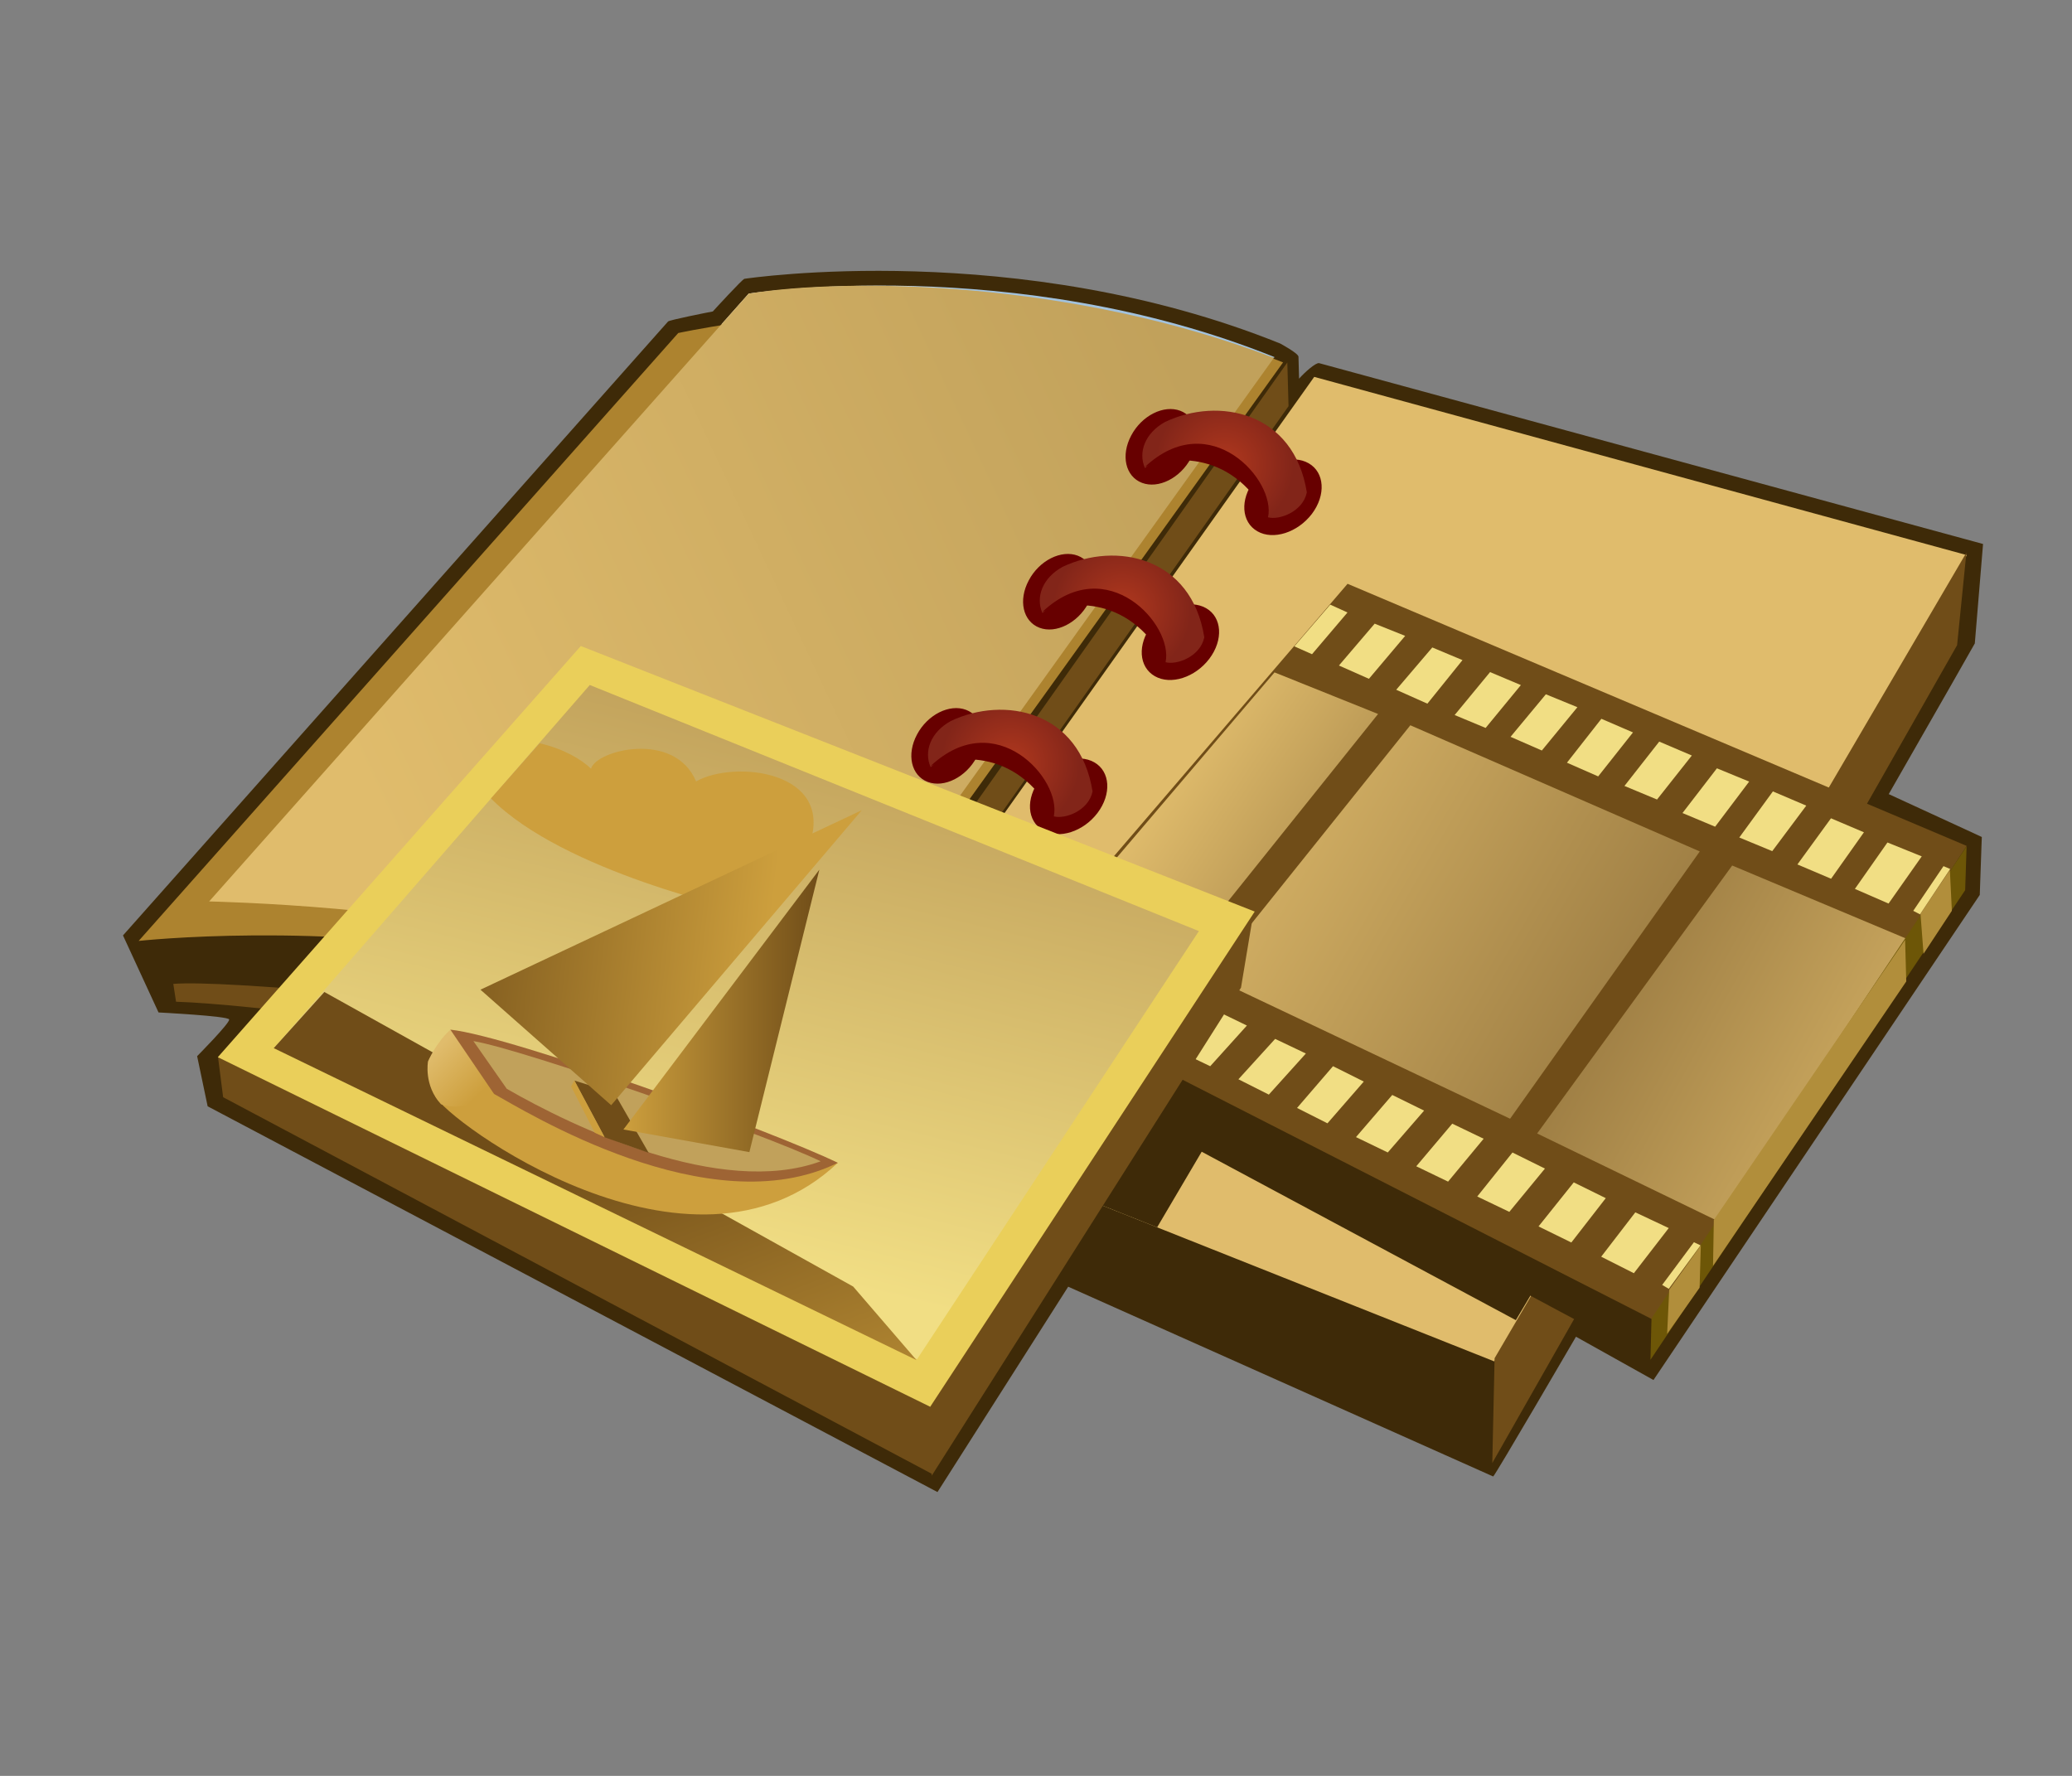 <?xml version="1.0" encoding="UTF-8"?>
<svg xmlns="http://www.w3.org/2000/svg" xmlns:xlink="http://www.w3.org/1999/xlink" contentScriptType="text/ecmascript" width="84" baseProfile="tiny" zoomAndPan="magnify" contentStyleType="text/css" viewBox="0 0 84 72" height="72" preserveAspectRatio="xMidYMid meet" version="1.1">
    <rect x="0" y="0" width="84" height="72" fill="#808080" stroke="none"/>
    <g>
        <rect width="84" fill="none" height="72"/>
        <path fill="#3e2a08" d="M 76.57 32.196 C 78.638 28.588 80.058 26.099 80.06 26.086 L 80.394 22.055 L 53.48 14.724 C 53.349 14.688 52.888 15.098 52.665 15.353 C 52.65 14.908 52.641 14.462 52.641 14.462 C 52.637 14.323 51.901 13.928 51.901 13.928 C 41.274 9.646 30.291 11.287 30.179 11.304 C 30.098 11.317 28.971 12.546 28.899 12.627 C 28.68 12.667 27.136 12.975 27.084 13.034 L 4.986 37.925 L 6.427 41.048 C 6.427 41.048 9.251 41.192 9.29 41.332 C 9.329 41.472 7.992 42.82 7.992 42.82 L 8.418 44.853 L 38.006 60.493 L 43.305 52.167 L 60.534 59.861 C 60.578 59.882 63.891 54.195 63.891 54.195 L 67.033 55.95 L 80.166 36.425 L 80.261 36.283 L 80.267 36.111 L 80.329 34.333 L 80.344 33.935 L 79.983 33.767 L 76.57 32.196 z "/>
        <g>
            <polyline fill="#e0bc6c" points="32.787,44.143 60.577,55.195 79.736,22.506 53.279,15.28 32.787,44.143   "/>
            <polygon fill="#704d18" points="79.719,22.405 60.592,55.066 60.498,59.316 79.342,26.158   "/>
            <linearGradient x1="-159.101" gradientTransform="matrix(1 0 0 -1 214.658 -663.186)" y1="-710.153" x2="-158.765" gradientUnits="userSpaceOnUse" y2="-715.869" xlink:type="simple" xlink:actuate="onLoad" id="XMLID_23_" xlink:show="other">
                <stop stop-color="#87a8cb" offset="0"/>
                <stop stop-color="#235487" offset="1"/>
            </linearGradient>
            <polygon fill="url(#XMLID_23_)" points="53.823,52.232 60.592,55.066 60.498,59.316 51.488,55.314   " display="none"/>
        </g>
        <polygon fill="#3e2a08" points="48.717,46.695 61.453,53.523 68.857,41.068 39.196,35.115 32.787,44.143 46.911,49.759  "/>
        <linearGradient x1="-49.302" gradientTransform="matrix(0.997 0.082 0.082 -0.997 164.035 -603.956)" y1="-650.365" x2="-54.516" gradientUnits="userSpaceOnUse" y2="-661.726" xlink:type="simple" xlink:actuate="onLoad" id="XMLID_24_" xlink:show="other">
            <stop stop-color="#87a8cb" offset="0"/>
            <stop stop-color="#235487" offset="1"/>
        </linearGradient>
        <polygon fill="url(#XMLID_24_)" points="59.277,43.805 61.82,46.121 54.443,54.27 50.943,52.395  " display="none"/>
        <g>
            <linearGradient x1="-185.961" gradientTransform="matrix(1 0 0 -1 214.658 -663.186)" y1="-675.644" x2="-175.711" gradientUnits="userSpaceOnUse" y2="-676.033" xlink:type="simple" xlink:actuate="onLoad" id="XMLID_25_" xlink:show="other">
                <stop stop-color="#ffffff" offset="0"/>
                <stop stop-color="#ffffff" offset="0.05"/>
                <stop stop-color="#a2c2dd" offset="1"/>
            </linearGradient>
            <path fill="url(#XMLID_25_)" d="M 51.646 14.509 L 51.669 14.478 C 41.117 10.228 30.353 11.904 30.353 11.904 L 29.255 13.142 L 51.646 14.509 z "/>
            <g>
                <g>
                    <polygon fill="#704d18" points="52.189,14.695 39.23,33.019 40.266,33.435 52.238,16.467     "/>
                </g>
                <path fill="#704d18" d="M 18.516 40.695 C 18.516 40.695 9.202 39.716 7.026 39.89 L 7.137 40.613 C 10.283 40.718 17.405 41.742 17.405 41.742 L 18.516 40.695 z "/>
            </g>
            <path fill="#ad832f" d="M 52.016 14.693 L 38.741 33.187 C 38.741 33.187 22.553 38.064 20.74 38.816 C 13.057 37.33 5.621 38.148 5.621 38.148 L 27.496 13.502 C 27.496 13.504 41.465 10.445 52.016 14.693 z "/>
            <g>
                <linearGradient x1="-200.072" gradientTransform="matrix(1 0 0 1 214.658 -1527.968)" y1="1559.682" x2="-166.251" gradientUnits="userSpaceOnUse" y2="1543.868" xlink:type="simple" xlink:actuate="onLoad" id="XMLID_26_" xlink:show="other">
                    <stop stop-color="#e0bc6c" offset="0"/>
                    <stop stop-color="#c1a15b" offset="1"/>
                </linearGradient>
                <path fill="url(#XMLID_26_)" d="M 38.366 33.031 L 51.644 14.509 C 43.416 11.353 34.372 11.254 30.352 11.904 L 8.479 36.547 C 8.479 36.547 17.867 36.751 21.561 38.337 C 23.553 37.564 38.366 33.031 38.366 33.031 z "/>
            </g>
        </g>
        <g>
            <g>
                <g>
                    <g>
                        <path fill="#670000" d="M 53.186 20.833 C 53.76 20.07 53.702 19.15 53.051 18.781 C 52.405 18.412 51.413 18.726 50.84 19.49 C 50.264 20.251 50.323 21.167 50.975 21.54 C 51.618 21.91 52.609 21.592 53.186 20.833 z "/>
                        <path fill="#670000" d="M 48.279 18.577 C 48.713 17.769 48.515 16.909 47.851 16.655 C 47.181 16.4 46.288 16.847 45.861 17.655 C 45.429 18.462 45.625 19.318 46.295 19.575 C 46.963 19.831 47.854 19.381 48.279 18.577 z "/>
                    </g>
                </g>
                <radialGradient gradientTransform="matrix(1 0 0 1 214.658 -1527.968)" gradientUnits="userSpaceOnUse" xlink:type="simple" r="2.815" xlink:actuate="onLoad" cx="-165.012" id="XMLID_27_" cy="1546.791" xlink:show="other">
                    <stop stop-color="#b0381e" offset="0"/>
                    <stop stop-color="#822519" offset="1"/>
                </radialGradient>
                <path fill="url(#XMLID_27_)" d="M 52.98 19.963 C 52.46 16.692 49.4 16.078 47.236 17.106 C 46.418 17.555 46.132 18.342 46.418 18.977 C 47.368 18.088 51.008 18.036 51.409 20.973 C 51.859 21.097 52.818 20.75 52.98 19.963 z "/>
                <path fill="#670000" d="M 46.418 18.929 C 47.225 18.597 49.85 18.049 51.407 20.972 C 51.738 19.472 49.053 16.461 46.418 18.929 z "/>
            </g>
            <g>
                <g>
                    <g>
                        <path fill="#670000" d="M 44.495 32.958 C 45.07 32.195 45.012 31.275 44.361 30.906 C 43.714 30.537 42.724 30.851 42.151 31.615 C 41.575 32.376 41.635 33.292 42.286 33.665 C 42.932 34.036 43.922 33.717 44.495 32.958 z "/>
                        <path fill="#670000" d="M 39.594 30.702 C 40.027 29.894 39.829 29.034 39.166 28.78 C 38.496 28.525 37.603 28.972 37.176 29.78 C 36.744 30.587 36.938 31.443 37.608 31.7 C 38.276 31.956 39.166 31.506 39.594 30.702 z "/>
                    </g>
                </g>
                <radialGradient gradientTransform="matrix(1 0 0 1 214.658 -1527.968)" gradientUnits="userSpaceOnUse" xlink:type="simple" r="2.815" xlink:actuate="onLoad" cx="-173.7" id="XMLID_28_" cy="1558.916" xlink:show="other">
                    <stop stop-color="#b0381e" offset="0"/>
                    <stop stop-color="#822519" offset="1"/>
                </radialGradient>
                <path fill="url(#XMLID_28_)" d="M 44.293 32.088 C 43.773 28.817 40.713 28.203 38.549 29.231 C 37.729 29.68 37.444 30.467 37.729 31.102 C 38.68 30.213 42.319 30.161 42.721 33.098 C 43.174 33.221 44.131 32.875 44.293 32.088 z "/>
                <path fill="#670000" d="M 37.731 31.054 C 38.538 30.722 41.163 30.174 42.721 33.096 C 43.053 31.597 40.364 28.586 37.731 31.054 z "/>
            </g>
            <g>
                <g>
                    <g>
                        <path fill="#670000" d="M 49.027 26.708 C 49.603 25.945 49.544 25.025 48.894 24.656 C 48.245 24.287 47.254 24.601 46.681 25.365 C 46.107 26.126 46.164 27.042 46.818 27.415 C 47.463 27.785 48.452 27.467 49.027 26.708 z "/>
                        <path fill="#670000" d="M 44.125 24.452 C 44.557 23.644 44.359 22.784 43.695 22.53 C 43.025 22.275 42.132 22.722 41.707 23.53 C 41.274 24.337 41.469 25.193 42.139 25.45 C 42.807 25.706 43.695 25.256 44.125 24.452 z "/>
                    </g>
                </g>
                <radialGradient gradientTransform="matrix(1 0 0 1 214.658 -1527.968)" gradientUnits="userSpaceOnUse" xlink:type="simple" r="2.815" xlink:actuate="onLoad" cx="-169.17" id="XMLID_29_" cy="1552.666" xlink:show="other">
                    <stop stop-color="#b0381e" offset="0"/>
                    <stop stop-color="#822519" offset="1"/>
                </radialGradient>
                <path fill="url(#XMLID_29_)" d="M 48.823 25.838 C 48.304 22.567 45.243 21.953 43.079 22.981 C 42.26 23.43 41.975 24.217 42.26 24.852 C 43.211 23.963 46.852 23.911 47.252 26.848 C 47.704 26.972 48.661 26.625 48.823 25.838 z "/>
                <path fill="#670000" d="M 42.262 24.804 C 43.07 24.472 45.695 23.924 47.252 26.847 C 47.584 25.347 44.896 22.336 42.262 24.804 z "/>
            </g>
        </g>
        <g>
            <g>
                <g>
                    <g>
                        <polygon fill="#3e2a08" points="66.986,53.467 40.599,40.033 40.907,41.247 66.91,55.131      "/>
                        <linearGradient x1="-167.379" gradientTransform="matrix(1 0 0 -1 214.658 -663.186)" y1="-694.573" x2="-155.628" gradientUnits="userSpaceOnUse" y2="-702.38" xlink:type="simple" xlink:actuate="onLoad" id="XMLID_30_" xlink:show="other">
                            <stop stop-color="#e0bc6c" offset="0"/>
                            <stop stop-color="#8e6f3a" offset="1"/>
                        </linearGradient>
                        <path fill="url(#XMLID_30_)" d="M 51.794 27.038 L 43.223 37.127 L 48.649 39.725 C 51.579 36.323 53.364 32.373 56.294 28.942 L 51.794 27.038 z "/>
                        <linearGradient x1="-166.522" gradientTransform="matrix(1 0 0 -1 214.658 -663.186)" y1="-693.992" x2="-144.378" gradientUnits="userSpaceOnUse" y2="-706.891" xlink:type="simple" xlink:actuate="onLoad" id="XMLID_31_" xlink:show="other">
                            <stop stop-color="#e0bc6c" offset="0"/>
                            <stop stop-color="#8e6f3a" offset="1"/>
                        </linearGradient>
                        <path fill="url(#XMLID_31_)" d="M 56.292 28.942 C 53.363 32.372 51.575 36.323 48.646 39.725 L 61.286 45.862 C 63.157 41.928 67.351 38.502 69.428 34.589 L 56.292 28.942 z "/>
                        <linearGradient x1="-134.878" gradientTransform="matrix(1 0 0 -1 214.658 -663.186)" y1="-710.913" x2="-152.795" gradientUnits="userSpaceOnUse" y2="-701.023" xlink:type="simple" xlink:actuate="onLoad" id="XMLID_32_" xlink:show="other">
                            <stop stop-color="#e0bc6c" offset="0"/>
                            <stop stop-color="#8e6f3a" offset="1"/>
                        </linearGradient>
                        <path fill="url(#XMLID_32_)" d="M 77.414 38.079 L 69.428 34.588 C 67.352 38.501 63.157 41.93 61.284 45.861 L 69.622 49.982 L 77.414 38.079 z "/>
                        <path fill="#704d18" d="M 67.09 53.544 L 40.599 40.031 L 54.631 23.669 L 79.731 34.296 L 67.09 53.544 z M 55.868 28.947 L 51.67 27.261 L 43.461 36.9 L 47.865 38.937 L 55.868 28.947 z M 49.029 39.578 L 61.22 45.357 L 68.91 34.52 L 57.176 29.405 L 49.029 39.578 z M 77.734 38.245 L 70.224 35.091 L 62.316 45.955 L 70.045 49.701 L 77.734 38.245 z "/>
                        <polygon fill="#6d5607" points="79.727,34.311 66.953,53.454 66.91,55.131 79.669,36.091      "/>
                    </g>
                    <path fill="#b18e3b" d="M 69.48 49.46 L 69.447 51.322 L 77.281 39.791 L 77.234 38.102 L 69.48 49.46 z M 67.587 54.079 L 68.902 52.208 L 68.953 50.491 L 67.671 52.29 L 67.587 54.079 z M 79.048 35.272 L 77.858 37.047 L 77.981 38.671 L 79.13 36.925 L 79.048 35.272 z "/>
                </g>
            </g>
            <g>
                <path fill="#f1de84" d="M 49.33 40.988 L 47.837 42.64 L 49.063 43.228 L 50.55 41.579 L 49.33 40.988 z M 51.695 42.12 L 50.206 43.757 L 51.439 44.379 L 52.941 42.713 L 51.695 42.12 z M 54.041 43.227 L 52.583 44.92 L 53.816 45.543 L 55.289 43.85 L 54.041 43.227 z M 56.443 44.393 L 54.972 46.102 L 56.261 46.725 L 57.734 45.028 L 56.443 44.393 z M 58.875 45.557 L 57.416 47.285 L 58.706 47.907 L 60.148 46.168 L 58.875 45.557 z M 61.316 46.727 L 59.888 48.51 L 61.189 49.133 L 62.633 47.378 L 61.316 46.727 z M 63.801 47.938 L 62.373 49.723 L 63.703 50.375 L 65.099 48.577 L 63.801 47.938 z M 66.297 49.152 L 64.913 50.951 L 66.238 51.62 L 67.652 49.79 L 66.297 49.152 z M 68.673 50.363 L 67.385 52.095 L 67.653 52.253 L 68.94 50.491 L 68.673 50.363 z "/>
                <path fill="#f1de84" d="M 55.73 25.285 L 54.281 26.982 L 55.497 27.521 L 56.966 25.781 L 55.73 25.285 z M 58.066 26.25 L 56.603 27.965 L 57.867 28.529 L 59.29 26.763 L 58.066 26.25 z M 60.408 27.249 L 58.972 28.99 L 60.228 29.513 L 61.657 27.775 L 60.408 27.249 z M 53.928 24.514 L 52.473 26.205 L 53.19 26.524 L 54.628 24.832 L 53.928 24.514 z M 62.67 28.149 L 61.238 29.873 L 62.507 30.428 L 63.949 28.672 L 62.67 28.149 z M 64.921 29.142 L 63.525 30.922 L 64.791 31.478 L 66.202 29.695 L 64.921 29.142 z M 67.266 30.067 L 65.856 31.865 L 67.177 32.415 L 68.588 30.631 L 67.266 30.067 z M 69.605 31.15 L 68.209 32.963 L 69.532 33.517 L 70.912 31.688 L 69.605 31.15 z M 71.874 32.086 L 70.512 33.955 L 71.848 34.508 L 73.227 32.663 L 71.874 32.086 z M 74.229 33.176 L 72.868 35.047 L 74.233 35.627 L 75.565 33.744 L 74.229 33.176 z M 76.518 34.157 L 75.198 36.039 L 76.563 36.633 L 77.909 34.72 L 76.518 34.157 z M 78.79 35.116 L 77.564 36.928 L 77.838 37.071 L 79.062 35.231 L 78.79 35.116 z "/>
            </g>
        </g>
        <g display="none">
            <linearGradient x1="-58.155" gradientTransform="matrix(0.997 0.081 0.081 -0.997 164.528 -602.625)" y1="-658.675" x2="-55.285" gradientUnits="userSpaceOnUse" y2="-661.067" xlink:type="simple" xlink:actuate="onLoad" id="XMLID_33_" xlink:show="other">
                <stop stop-color="#ffffff" offset="0"/>
                <stop stop-color="#496da2" offset="0.714"/>
                <stop stop-color="#235487" offset="0.989"/>
                <stop stop-color="#235487" offset="1"/>
            </linearGradient>
            <polygon fill="url(#XMLID_33_)" points="63.016,40.107 47.064,59.389 47.021,62.128 62.225,43.164   " display="inline"/>
            <linearGradient x1="-78.421" gradientTransform="matrix(0.997 0.081 0.081 -0.997 164.528 -602.625)" y1="-661.817" x2="-80.22" gradientUnits="userSpaceOnUse" y2="-665.928" xlink:type="simple" xlink:actuate="onLoad" id="XMLID_34_" xlink:show="other">
                <stop stop-color="#ffffff" offset="0"/>
                <stop stop-color="#496da2" offset="0.714"/>
                <stop stop-color="#235487" offset="0.989"/>
                <stop stop-color="#235487" offset="1"/>
            </linearGradient>
            <polygon fill="url(#XMLID_34_)" points="47.116,59.363 15.497,43.979 15.689,45.564 47.05,62.063   " display="inline"/>
            <linearGradient x1="-102.121" gradientTransform="matrix(0.997 0.081 0.081 -0.997 164.528 -602.625)" y1="-629.641" x2="-65.796" gradientUnits="userSpaceOnUse" y2="-657.87" xlink:type="simple" xlink:actuate="onLoad" id="XMLID_35_" xlink:show="other">
                <stop stop-color="#ffffff" offset="0"/>
                <stop stop-color="#ffffff" offset="0.15"/>
                <stop stop-color="#a2c2dd" offset="1"/>
            </linearGradient>
            <polygon fill="url(#XMLID_35_)" points="32.663,28.456 15.489,43.992 47.109,59.367 63.063,40.111   " display="inline"/>
            <linearGradient x1="-66.785" gradientTransform="matrix(0.997 0.081 0.081 -0.997 164.528 -602.625)" y1="-665.53" x2="-78.56" gradientUnits="userSpaceOnUse" y2="-639.197" xlink:type="simple" xlink:actuate="onLoad" id="XMLID_36_" xlink:show="other">
                <stop stop-color="#ffffff" offset="0"/>
                <stop stop-color="#ffffff" offset="0.15"/>
                <stop stop-color="#a2c2dd" offset="1"/>
            </linearGradient>
            <polygon fill="url(#XMLID_36_)" points="46.626,57.434 18.074,43.721 33.013,30.01 60.454,40.805   " display="inline"/>
            <linearGradient x1="132.564" gradientTransform="matrix(0.95 0.217 0.324 -0.978 73.234 -454.721)" y1="-504.47" x2="122.041" gradientUnits="userSpaceOnUse" y2="-486.572" xlink:type="simple" xlink:actuate="onLoad" id="XMLID_37_" xlink:show="other">
                <stop stop-color="#ffffff" offset="0"/>
                <stop stop-color="#a2c2dd" offset="0.35"/>
                <stop stop-color="#6c83bb" offset="0.7"/>
                <stop stop-color="#003d6d" offset="1"/>
            </linearGradient>
            <polygon fill="url(#XMLID_37_)" points="20.413,41.646 43.902,54.382 46.598,57.466 18.042,43.748   " display="inline"/>
            <path fill="#ffffff" d="M 28.292 34.334 C 31.504 37.35 39.582 39.186 39.582 39.186 L 42.844 36.637 C 44.106 33.782 39.543 33.182 37.741 33.986 C 36.845 31.923 33.197 32.587 32.934 33.32 C 32.512 32.929 31.657 32.475 30.613 32.237 L 28.292 34.334 z " display="inline"/>
            <g display="inline">
                <g>
                    <path fill="#298595" d="M 28.039 45.939 L 43.466 49.414 C 36.532 54.625 25.684 46.842 25.333 45.955 L 28.039 45.939 z "/>
                    <linearGradient x1="71.905" gradientTransform="matrix(0.934 0.262 0.367 -0.967 132.152 -433.412)" y1="-474.348" x2="74.273" gradientUnits="userSpaceOnUse" y2="-475.792" xlink:type="simple" xlink:actuate="onLoad" id="XMLID_38_" xlink:show="other">
                        <stop stop-color="#d6e6ec" offset="0"/>
                        <stop stop-color="#298595" offset="1"/>
                    </linearGradient>
                    <path fill="url(#XMLID_38_)" d="M 26.115 43.357 L 28.039 45.939 C 27.606 46.185 26.435 46.607 25.574 46.281 C 24.804 45.51 25.04 44.568 25.04 44.568 C 25.04 44.568 25.429 43.846 26.115 43.357 z "/>
                    <path fill="#bfdae1" d="M 26.102 43.363 L 27.994 45.98 C 29.348 46.697 37.527 51.659 43.467 49.414 C 40.553 48.005 28.939 43.753 26.102 43.363 z "/>
                    <path fill="#115b7e" d="M 28.579 45.803 L 27.135 43.86 C 29.395 44.286 40.215 48.116 42.694 49.319 C 38.087 50.564 31.526 47.441 28.579 45.803 z "/>
                    <g>
                        <polygon fill="#bfdae1" points="31.663,45.613 32.944,47.916 34.915,48.623 33.458,46.182      "/>
                        <polygon fill="#2f8e9a" points="31.506,45.839 32.503,47.714 32.944,47.916 31.665,45.609      "/>
                    </g>
                </g>
                <g>
                    <linearGradient x1="128.934" gradientTransform="matrix(0.95 0.217 0.324 -0.978 73.234 -454.721)" y1="-478.259" x2="112.055" gradientUnits="userSpaceOnUse" y2="-480.831" xlink:type="simple" xlink:actuate="onLoad" id="XMLID_39_" xlink:show="other">
                        <stop stop-color="#2b98a0" offset="0"/>
                        <stop stop-color="#0a4a60" offset="1"/>
                    </linearGradient>
                    <polygon fill="url(#XMLID_39_)" points="33.296,46.66 45.295,35.392 27.53,41.848     "/>
                    <polygon fill="#2f8e9a" points="33.809,47.646 43.229,37.693 39.479,48.805     "/>
                </g>
            </g>
        </g>
        <g>
            <polygon fill="#704d18" points="50.825,36.956 37.673,57.059 37.772,59.83 50.311,40.042   "/>
            <polygon fill="#704d18" points="37.717,57.031 8.837,42.848 9.046,44.484 37.793,59.762   "/>
            <polygon fill="#eacf5a" points="23.546,26.192 8.831,42.861 37.711,57.036 50.867,36.958   "/>
            <linearGradient x1="-106.981" gradientTransform="matrix(1 0.019 0.019 -1 147.507 -626.63)" y1="-679.226" x2="-102.156" gradientUnits="userSpaceOnUse" y2="-657.511" xlink:type="simple" xlink:actuate="onLoad" id="XMLID_40_" xlink:show="other">
                <stop stop-color="#f1de84" offset="0"/>
                <stop stop-color="#c1a15b" offset="1"/>
            </linearGradient>
            <polygon fill="url(#XMLID_40_)" points="37.179,55.107 11.124,42.465 23.91,27.772 48.604,37.75   "/>
            <linearGradient x1="104.689" gradientTransform="matrix(0.962 0.158 0.263 -0.997 65.379 -472.98)" y1="-523.475" x2="94.353" gradientUnits="userSpaceOnUse" y2="-505.894" xlink:type="simple" xlink:actuate="onLoad" id="XMLID_41_" xlink:show="other">
                <stop stop-color="#cd9f3d" offset="0"/>
                <stop stop-color="#704d18" offset="1"/>
            </linearGradient>
            <polygon fill="url(#XMLID_41_)" points="13.15,40.219 34.588,52.161 37.155,55.143 11.098,42.495   "/>
            <path fill="#cd9f3d" d="M 19.903 32.371 C 22.843 35.348 30.06 36.915 30.06 36.915 L 32.831 34.199 C 33.814 31.257 29.773 30.799 28.22 31.681 C 27.349 29.606 24.165 30.408 23.96 31.167 C 23.574 30.781 22.805 30.343 21.878 30.136 L 19.903 32.371 z "/>
            <g>
                <g>
                    <path fill="#cd9f3d" d="M 20.067 44.307 L 33.965 47.145 C 27.989 52.785 17.999 45.344 17.656 44.446 L 20.067 44.307 z "/>
                    <linearGradient x1="45.802" gradientTransform="matrix(0.949 0.203 0.306 -0.988 125.497 -455.275)" y1="-494.493" x2="48.076" gradientUnits="userSpaceOnUse" y2="-495.88" xlink:type="simple" xlink:actuate="onLoad" id="XMLID_42_" xlink:show="other">
                        <stop stop-color="#e0bc6c" offset="0"/>
                        <stop stop-color="#cd9f3d" offset="1"/>
                    </linearGradient>
                    <path fill="url(#XMLID_42_)" d="M 18.268 41.738 L 20.067 44.306 C 19.691 44.578 18.66 45.066 17.881 44.771 C 17.171 44.011 17.352 43.031 17.352 43.031 C 17.352 43.031 17.675 42.27 18.268 41.738 z "/>
                    <path fill="#9e6434" d="M 18.258 41.745 L 20.028 44.351 C 21.26 45.025 28.757 49.71 33.966 47.144 C 31.302 45.85 20.794 42.023 18.258 41.745 z "/>
                    <path fill="#c1a15b" d="M 20.544 44.143 L 19.192 42.209 C 21.218 42.548 31.005 45.979 33.27 47.083 C 29.211 48.568 23.23 45.689 20.544 44.143 z "/>
                    <g>
                        <polygon fill="#704d18" points="23.284,43.809 24.512,46.109 26.298,46.74 24.904,44.313      "/>
                        <polygon fill="#cd9f3d" points="23.153,44.049 24.111,45.923 24.512,46.109 23.286,43.807      "/>
                    </g>
                </g>
                <g>
                    <linearGradient x1="100.425" gradientTransform="matrix(0.962 0.158 0.263 -0.997 65.379 -472.98)" y1="-497.722" x2="85.433" gradientUnits="userSpaceOnUse" y2="-500.007" xlink:type="simple" xlink:actuate="onLoad" id="XMLID_43_" xlink:show="other">
                        <stop stop-color="#cd9f3d" offset="0"/>
                        <stop stop-color="#704d18" offset="1"/>
                    </linearGradient>
                    <polygon fill="url(#XMLID_43_)" points="24.778,44.809 34.937,32.849 19.478,40.125     "/>
                    <linearGradient x1="25.274" y1="40.984" x2="33.217" gradientUnits="userSpaceOnUse" y2="40.984" xlink:type="simple" xlink:actuate="onLoad" id="XMLID_44_" xlink:show="other">
                        <stop stop-color="#cd9f3d" offset="0"/>
                        <stop stop-color="#704d18" offset="1"/>
                    </linearGradient>
                    <polygon fill="url(#XMLID_44_)" points="25.274,45.793 33.217,35.259 30.38,46.711     "/>
                </g>
            </g>
        </g>
        <polygon fill="#ffffff" points="76.146,32.662 79.727,34.311 79.667,36.089 66.842,55.156 59.002,50.759  " display="none"/>
    </g>
</svg>
